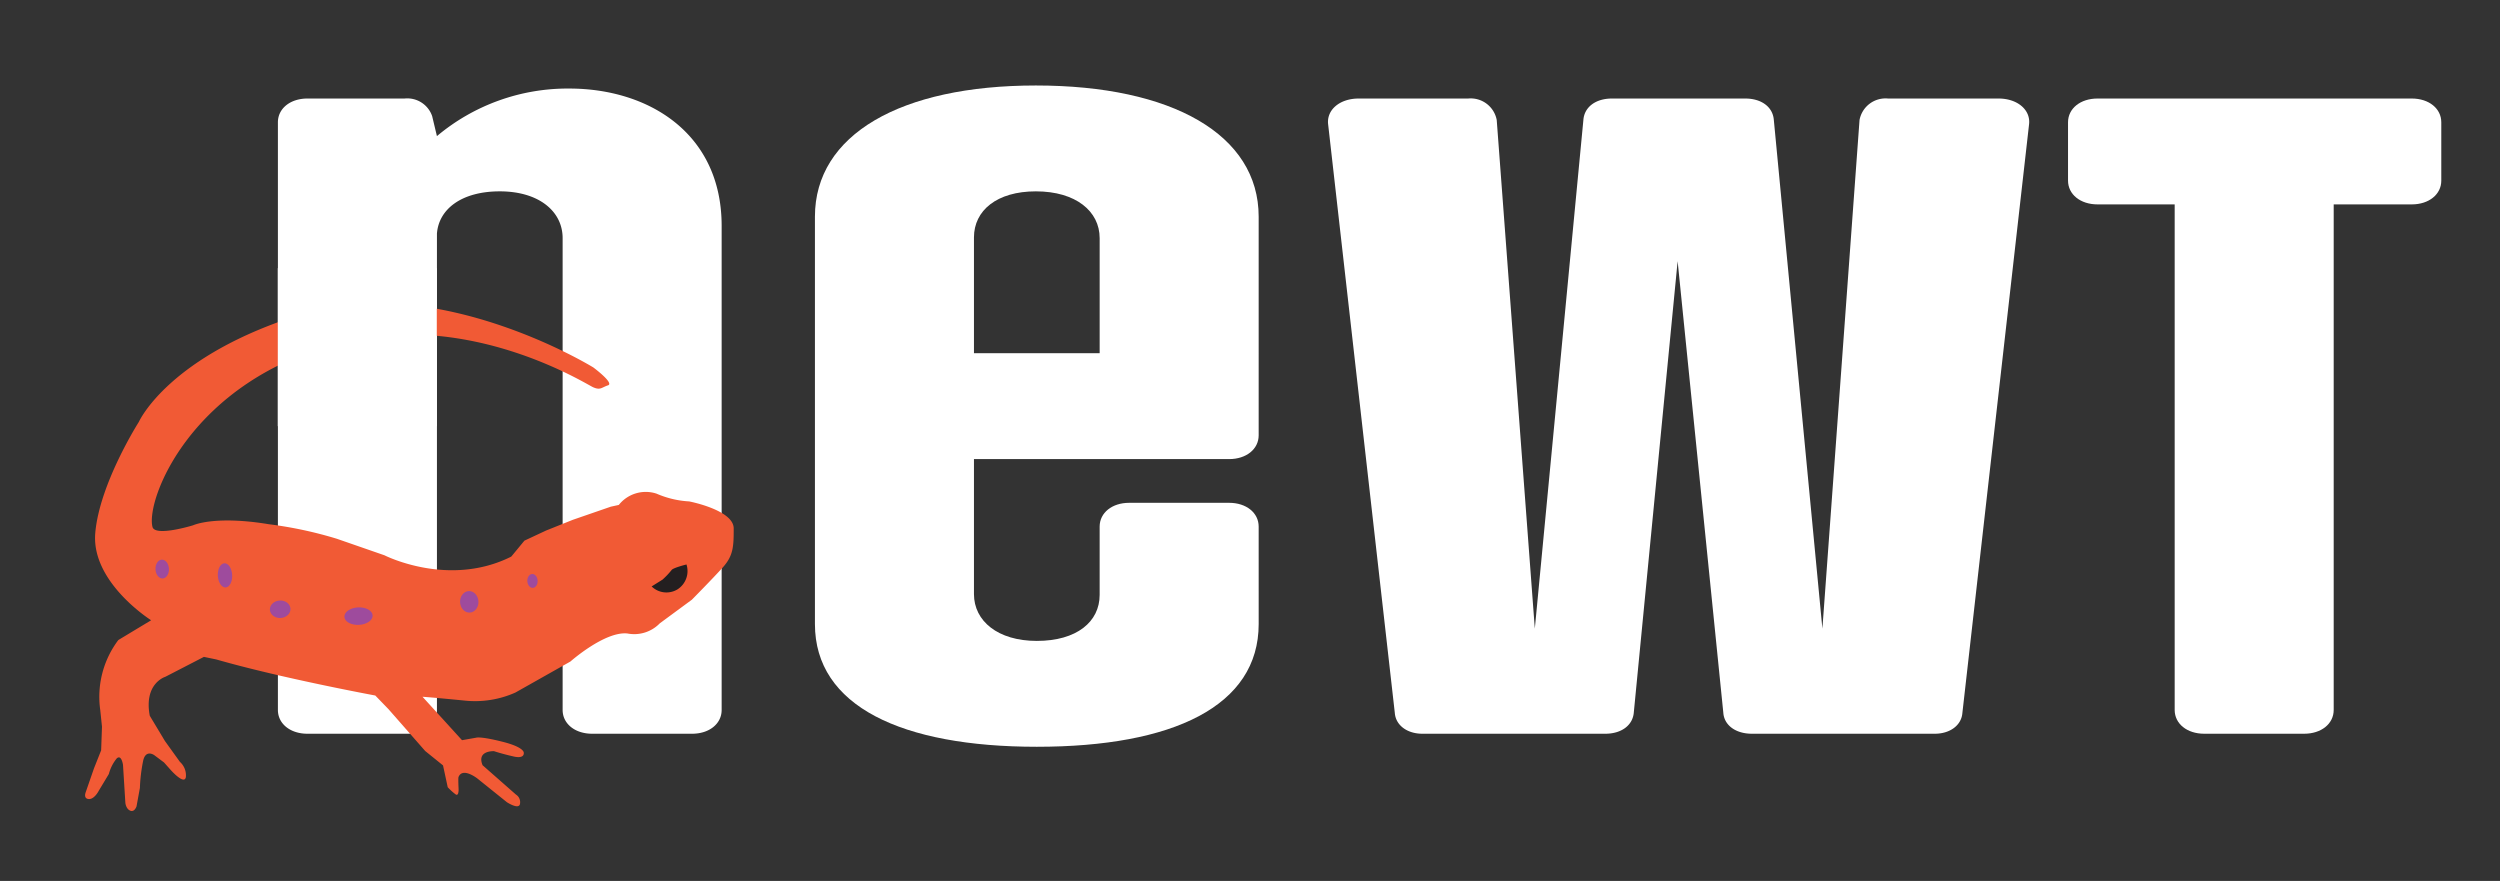 <svg id="Layer_1" data-name="Layer 1" xmlns="http://www.w3.org/2000/svg" viewBox="0 0 274.333 96.667"><rect x="0" y="0" width="274.333" height="96.667" fill="#333333" stroke="none"/><defs><style>.cls-1{fill:#fff;}.cls-2{fill:#f15a35;}.cls-3{fill:#9e4b9d;}.cls-4{fill:#231f20;}</style></defs><path class="cls-1" d="M44.393,10.812a2.881,2.881,0,0,1,3.03,1.936l.522,2.189A22.31,22.31,0,0,1,62.47,9.717c8.673,0,16.719,4.883,16.719,15.069V77.905c0,1.516-1.358,2.61-3.239,2.61H64.978c-1.881,0-3.239-1.094-3.239-2.61V26.133c0-2.947-2.612-5.135-6.896-5.135-4.18,0-6.688,1.936-6.896,4.63V77.905c0,1.516-1.358,2.61-3.239,2.61H33.734c-1.881,0-3.239-1.094-3.239-2.61V13.421c0-1.515,1.358-2.609,3.239-2.609Z"/><path class="cls-1" d="M138.119,68.477c0,9.007-9.404,13.469-24.347,13.469-14.838,0-24.347-4.462-24.347-13.469V23.776c0-9.007,9.404-14.395,24.242-14.395,14.942,0,24.451,5.388,24.451,14.395V47.768c0,1.515-1.358,2.61-3.239,2.61H106.876V65.194c0,2.946,2.612,5.135,6.896,5.135,4.389,0,6.896-2.104,6.896-5.051V57.785c0-1.515,1.358-2.609,3.239-2.609h10.972c1.881,0,3.239,1.094,3.239,2.609ZM120.669,26.133c0-2.947-2.612-5.135-7.001-5.135-4.284,0-6.792,2.104-6.792,5.051V38.76h13.793Z"/><path class="cls-1" d="M192.243,80.515c-1.776,0-3.03-.926-3.135-2.273l-5.016-49.583-4.807,49.5c-.104,1.431-1.358,2.357-3.135,2.357h-20.062c-1.672,0-2.926-.926-3.03-2.273L145.744,13.674c-.209-1.599,1.254-2.862,3.344-2.862h12.017a2.905,2.905,0,0,1,3.135,2.357l4.18,55.813,5.329-55.813c.104-1.431,1.358-2.357,3.135-2.357h14.629c1.776,0,3.03.926,3.135,2.357l5.329,55.813,4.075-55.813a2.905,2.905,0,0,1,3.135-2.357h12.121c2.09,0,3.553,1.263,3.344,2.862l-7.314,64.568c-.104,1.347-1.358,2.273-3.03,2.273Z"/><path class="cls-1" d="M241.873,80.515c-1.881,0-3.239-1.094-3.239-2.61V22.429h-8.464c-1.881,0-3.239-1.095-3.239-2.61V13.421c0-1.515,1.358-2.609,3.239-2.609h34.482c1.881,0,3.239,1.094,3.239,2.609V19.819c0,1.515-1.358,2.61-3.239,2.61H256.084V77.905c0,1.516-1.358,2.61-3.239,2.61Z"/><path class="cls-2" d="M16.585,68.063S10,63.92,10.453,58.505s4.783-12.207,4.783-12.207,3.251-7.33,18.082-11.884S65.112,40.324,65.112,40.324s2.322,1.725,1.61,1.958-.827.567-1.633.213-13.524-8.454-27.728-4.885C21.008,41.72,15.989,54.793,16.731,57.814c.275,1.118,4.463-.173,4.463-.173s2.329-1.103,8.296-.118A44.402,44.402,0,0,1,36.968,59.122l5.22,1.811s7.035,3.594,13.915.144L57.545,59.328l2.362-1.104,2.949-1.183,4.17-1.441.878-.192a3.776,3.776,0,0,1,4.13-1.242,10.431,10.431,0,0,0,3.594.856s4.88.94,4.883,2.962-.047,3.011-1.216,4.302-3.375,3.522-3.375,3.522L72.399,68.401a3.9,3.9,0,0,1-3.545,1.114c-2.479-.271-6.258,3.074-6.258,3.074l-6.044,3.409a10.861,10.861,0,0,1-5.628.873c-3.321-.327-4.561-.413-4.561-.413l4.335,4.765,1.564-.275s.435-.17,2.883.448,2.329,1.215,2.329,1.215.133.684-1.114.401-2.15-.583-2.15-.583-1.929-.101-1.255,1.542l3.662,3.22a.991.991,0,0,1,.445,1.013c-.113.696-1.439-.175-1.439-.175l-3.237-2.6s-1.643-1.299-2.079-.143c-.037.248.015,1.282.015,1.282s.042.836-.315.608a6.256,6.256,0,0,1-.878-.795l-.514-2.391-1.956-1.579L42.637,77.827l-1.456-1.506S30.876,74.419,23.721,72.36l-1.345-.278-4.231,2.184s-2.381.711-1.71,4.277l1.668,2.777,1.643,2.285a1.984,1.984,0,0,1,.65,1.669c-.175.946-1.745-.875-1.745-.875l-.653-.732-1.05-.786s-.922-.694-1.23.555a18.035,18.035,0,0,0-.367,3.027l-.368,2.016s-.213.676-.691.478-.536-.861-.536-.861L13.498,83.942s-.157-1.176-.678-.731a4.516,4.516,0,0,0-.876,1.721l-1.116,1.856s-.471.936-1.09.893-.333-.748-.333-.748l.905-2.61.789-1.987.092-2.594-.189-1.815a10.348,10.348,0,0,1,1.983-7.694Z"/><ellipse class="cls-3" cx="51.493" cy="66.042" rx="1.01" ry="1.182" transform="translate(-3.228 2.649) rotate(-2.857)"/><ellipse class="cls-3" cx="58.431" cy="63.747" rx="0.566" ry="0.763" transform="translate(-3.105 2.992) rotate(-2.857)"/><ellipse class="cls-3" cx="39.34" cy="67.61" rx="1.552" ry="0.961" transform="translate(-3.321 2.045) rotate(-2.857)"/><ellipse class="cls-3" cx="30.746" cy="66.855" rx="1.133" ry="0.961" transform="translate(-3.294 1.616) rotate(-2.857)"/><ellipse class="cls-3" cx="24.691" cy="63.138" rx="0.788" ry="1.33" transform="translate(-3.117 1.309) rotate(-2.857)"/><ellipse class="cls-3" cx="17.801" cy="62.446" rx="0.739" ry="1.034" transform="translate(-3.091 0.965) rotate(-2.857)"/><path class="cls-4" d="M71.506,64.352l1.196-.75a8.726,8.726,0,0,0,.984-1.036c.135-.253,1.646-.625,1.646-.625a2.385,2.385,0,0,1-.998,2.738A2.333,2.333,0,0,1,71.506,64.352Z"/><rect class="cls-1" x="30.483" y="29.427" width="17.447" height="17.339"/></svg>